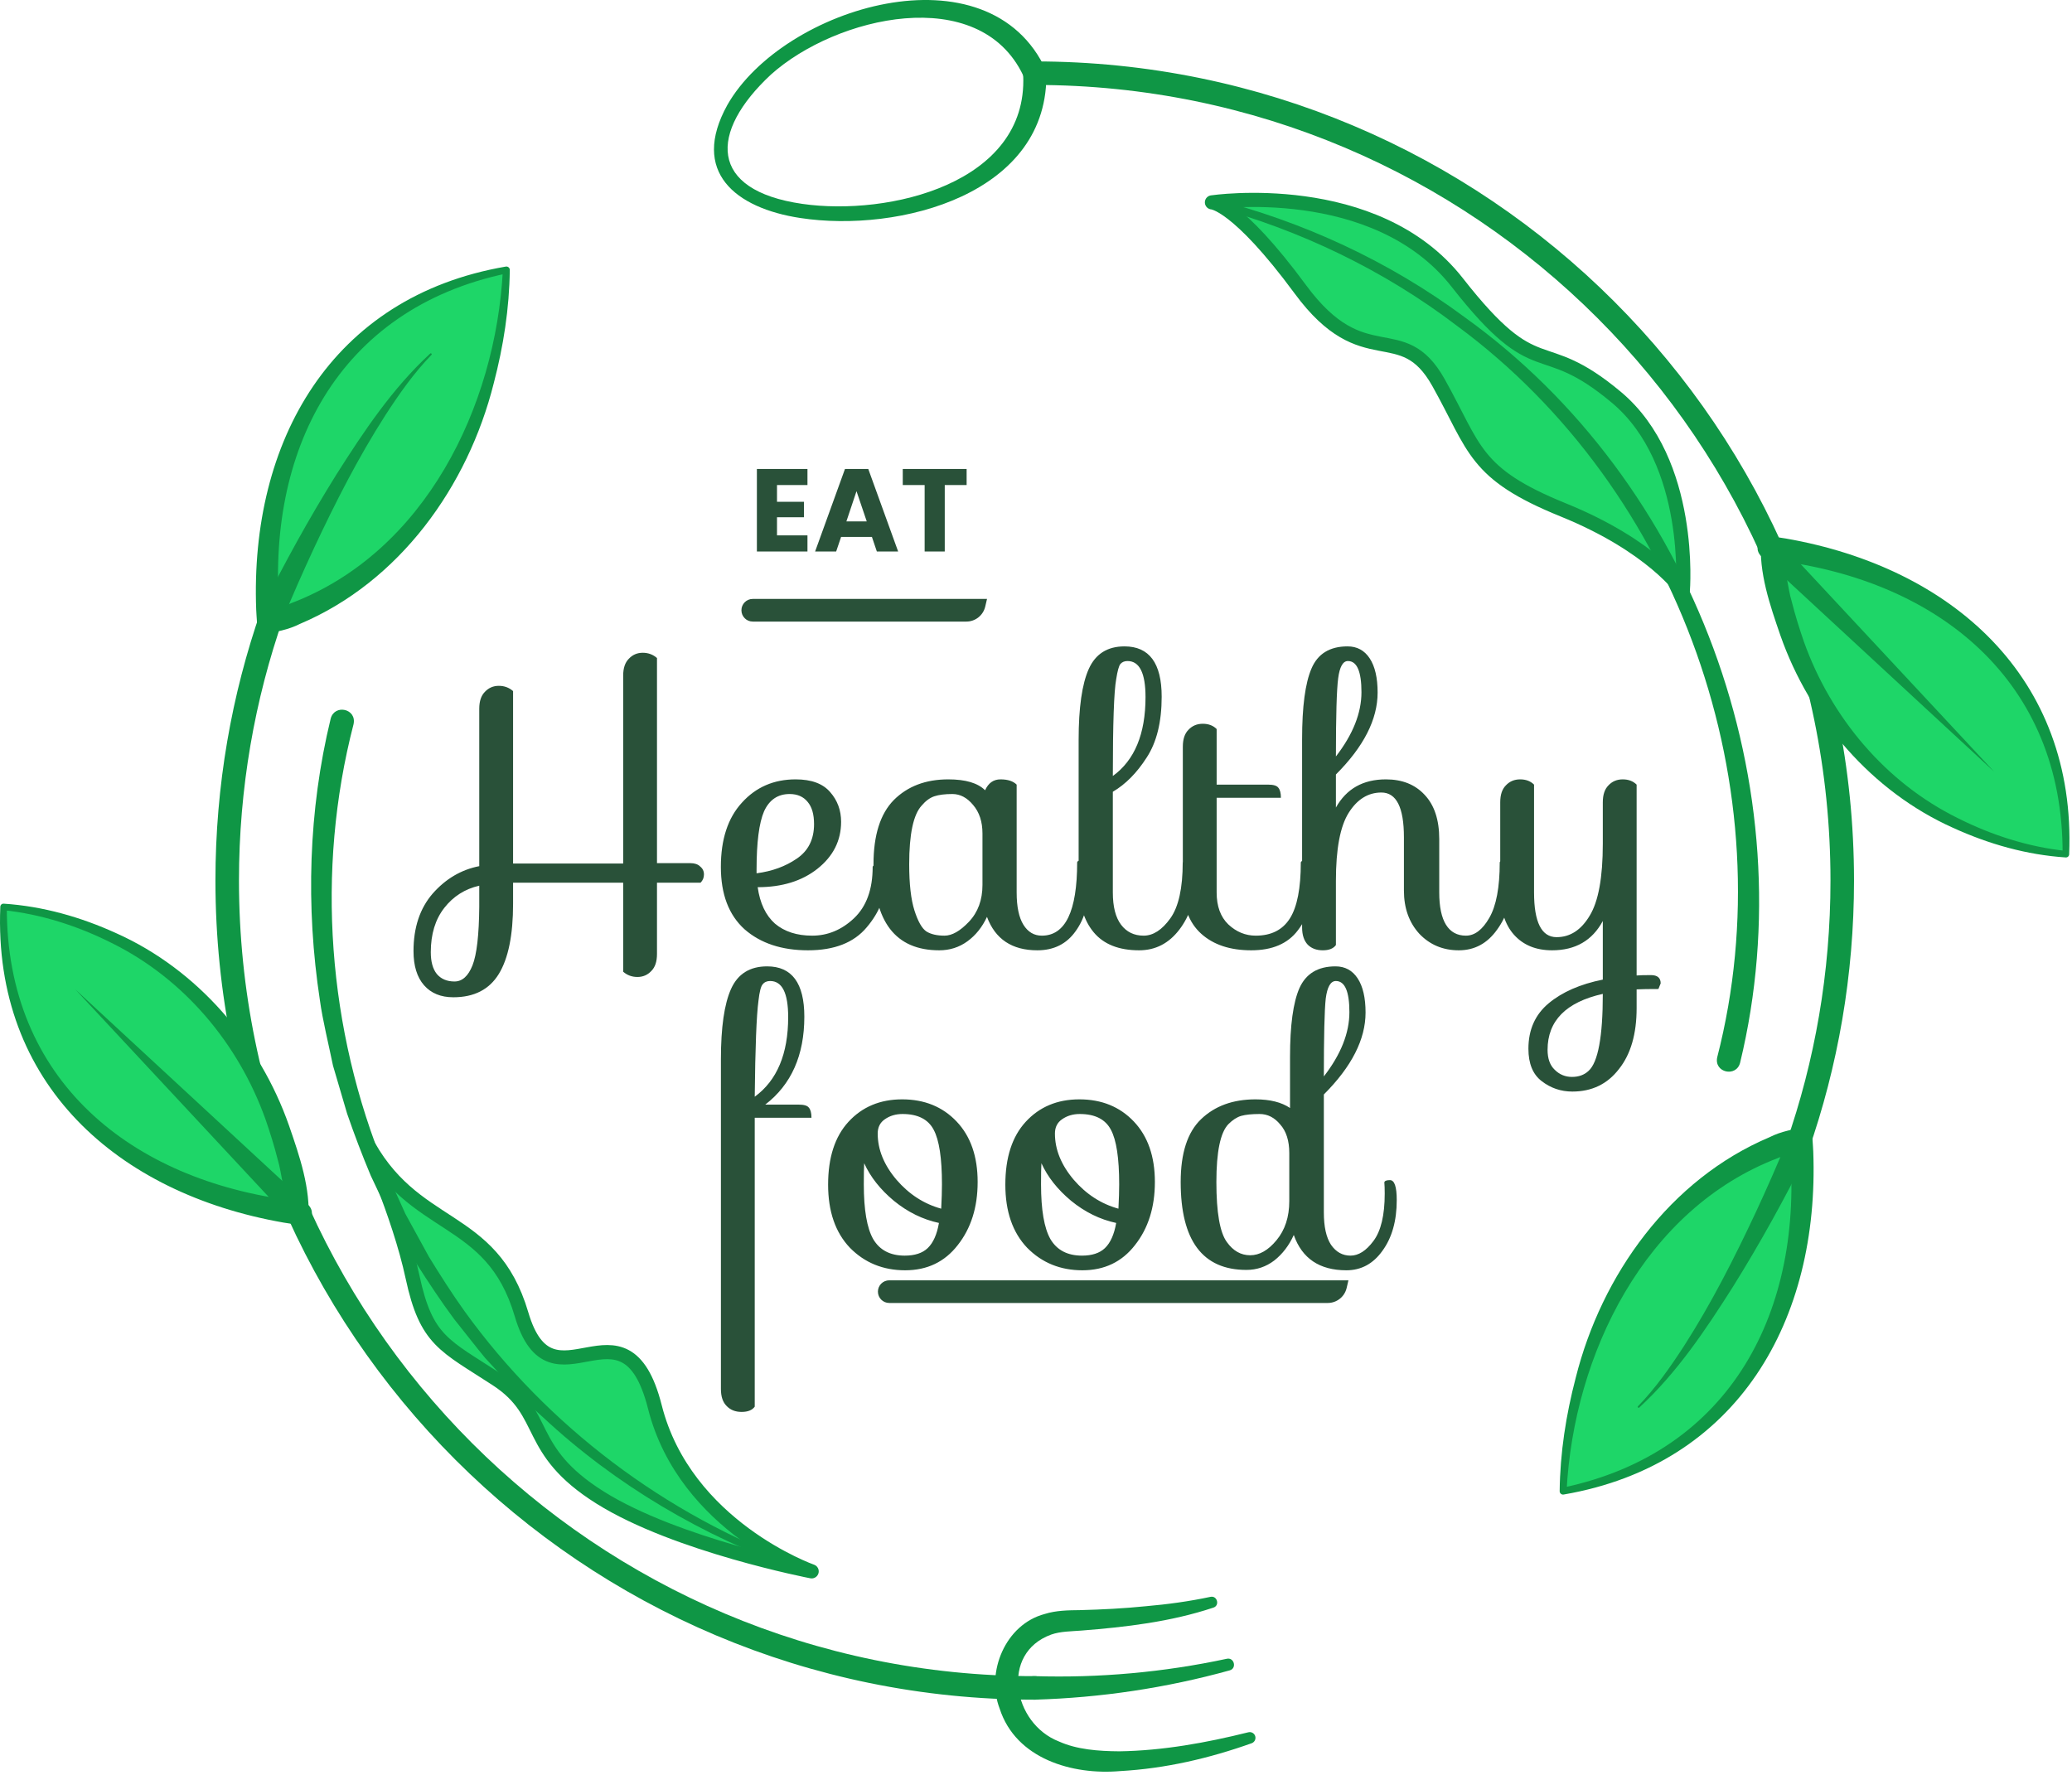 <svg width="293" height="251" viewBox="0 0 293 251" fill="none" xmlns="http://www.w3.org/2000/svg">
<path d="M114.776 222.239C114.776 222.239 96.891 215.933 92.605 198.985C88.319 182.037 78.034 200.446 73.748 185.885C69.462 171.323 58.344 174.431 51.475 160.877C51.475 160.877 56.412 171.626 58.341 180.626C60.27 189.626 62.841 190.269 70.234 195.09C77.627 199.911 74.096 205.054 84.861 211.804C95.627 218.554 114.776 222.239 114.776 222.239Z" fill="#1ED668" stroke="#0F9645" stroke-width="2" stroke-miterlimit="10" stroke-linecap="round" stroke-linejoin="round"/>
<path d="M237.965 83.552C237.965 83.552 239.499 65.344 228.57 56.191C217.641 47.038 217.653 54.752 206.076 39.967C194.499 25.18 171.379 28.622 171.379 28.622C171.379 28.622 174.891 28.716 183.891 40.931C192.891 53.145 198.194 44.788 203.417 54.109C208.641 63.431 208.364 66.966 221.038 72.109C233.713 77.251 237.965 83.552 237.965 83.552Z" fill="#1ED668" stroke="#0F9645" stroke-width="2" stroke-miterlimit="10" stroke-linecap="round" stroke-linejoin="round"/>
<path d="M88.122 95.563C88.122 94.501 88.388 93.704 88.919 93.172C89.451 92.605 90.106 92.322 90.885 92.322C91.665 92.322 92.338 92.57 92.904 93.066V122.077H97.633C98.235 122.077 98.696 122.236 99.015 122.555C99.369 122.838 99.546 123.21 99.546 123.671C99.546 124.131 99.387 124.521 99.068 124.84H92.904V134.935C92.904 135.998 92.639 136.795 92.107 137.326C91.576 137.893 90.921 138.176 90.141 138.176C89.362 138.176 88.689 137.928 88.122 137.432V124.84H72.554V127.815C72.554 132.243 71.881 135.555 70.535 137.751C69.189 139.947 67.046 141.046 64.106 141.046C62.335 141.046 60.953 140.479 59.962 139.345C58.97 138.212 58.474 136.6 58.474 134.51C58.474 131.18 59.377 128.471 61.184 126.381C63.026 124.291 65.222 122.998 67.772 122.502V100.239C67.772 99.176 68.038 98.379 68.569 97.848C69.1 97.281 69.756 96.998 70.535 96.998C71.314 96.998 71.987 97.246 72.554 97.742V122.13H88.122V95.563ZM60.918 134.67C60.918 136.016 61.201 137.043 61.768 137.751C62.37 138.46 63.203 138.814 64.265 138.814C65.363 138.814 66.214 138.052 66.816 136.529C67.418 135.006 67.737 132.243 67.772 128.24V125.265C65.753 125.725 64.106 126.77 62.831 128.4C61.556 130.029 60.918 132.119 60.918 134.67ZM124.2 122.289C124.944 122.289 125.316 122.856 125.316 123.99C125.316 126.611 124.395 129.002 122.553 131.163C120.746 133.323 117.983 134.404 114.264 134.404C110.545 134.404 107.552 133.412 105.284 131.428C103.053 129.409 101.937 126.469 101.937 122.608C101.937 118.712 102.929 115.683 104.913 113.522C106.896 111.326 109.429 110.228 112.511 110.228C114.742 110.228 116.372 110.83 117.399 112.035C118.426 113.204 118.94 114.603 118.94 116.232C118.94 118.889 117.824 121.103 115.592 122.874C113.396 124.61 110.58 125.477 107.144 125.477C107.463 127.744 108.278 129.462 109.588 130.631C110.934 131.765 112.688 132.332 114.849 132.332C117.045 132.332 119.011 131.517 120.746 129.887C122.517 128.223 123.403 125.796 123.403 122.608C123.438 122.396 123.704 122.289 124.2 122.289ZM106.985 123.033V123.511C109.181 123.228 111.076 122.537 112.67 121.439C114.299 120.341 115.114 118.712 115.114 116.551C115.114 115.169 114.813 114.125 114.211 113.416C113.609 112.672 112.759 112.3 111.661 112.3C109.996 112.3 108.791 113.115 108.047 114.744C107.339 116.374 106.985 119.137 106.985 123.033ZM139.302 111.769C139.763 110.742 140.489 110.228 141.48 110.228C142.508 110.228 143.269 110.476 143.765 110.972V126.221C143.765 128.24 144.084 129.764 144.722 130.791C145.359 131.818 146.227 132.332 147.325 132.332C150.655 132.332 152.32 128.878 152.32 121.971C152.355 121.758 152.621 121.652 153.117 121.652C153.754 121.652 154.073 122.59 154.073 124.468C154.073 127.479 153.418 129.887 152.107 131.694C150.832 133.501 149.025 134.404 146.688 134.404C143.11 134.404 140.737 132.828 139.568 129.675C138.895 131.127 137.974 132.279 136.805 133.129C135.636 133.979 134.307 134.404 132.82 134.404C126.621 134.404 123.521 130.348 123.521 122.236C123.521 118.127 124.478 115.099 126.391 113.15C128.339 111.202 130.907 110.228 134.095 110.228C136.539 110.228 138.275 110.742 139.302 111.769ZM129.313 128.772C129.809 130.33 130.376 131.322 131.013 131.747C131.651 132.137 132.501 132.332 133.564 132.332C134.626 132.332 135.777 131.676 137.017 130.366C138.292 129.02 138.93 127.284 138.93 125.159V117.879C138.93 116.214 138.487 114.868 137.602 113.841C136.752 112.814 135.777 112.3 134.679 112.3C133.617 112.3 132.767 112.407 132.129 112.619C131.491 112.832 130.889 113.274 130.322 113.947C129.154 115.223 128.569 117.986 128.569 122.236C128.569 125.035 128.817 127.213 129.313 128.772ZM168.044 121.652C168.682 121.652 169.001 122.59 169.001 124.468C169.001 127.195 168.257 129.533 166.769 131.481C165.281 133.43 163.386 134.404 161.084 134.404C158.215 134.404 156.072 133.554 154.655 131.853C153.238 130.153 152.529 127.744 152.529 124.627V104.649C152.529 100.08 153.008 96.732 153.964 94.607C154.92 92.481 156.603 91.419 159.012 91.419C162.518 91.419 164.272 93.792 164.272 98.539C164.272 102.116 163.563 104.986 162.147 107.146C160.765 109.307 159.171 110.919 157.365 111.981V126.221C157.365 128.24 157.754 129.764 158.533 130.791C159.313 131.818 160.375 132.332 161.721 132.332C163.068 132.332 164.325 131.517 165.494 129.887C166.663 128.258 167.247 125.619 167.247 121.971C167.318 121.758 167.584 121.652 168.044 121.652ZM161.987 98.592C161.987 95.191 161.137 93.491 159.437 93.491C159.012 93.491 158.675 93.633 158.427 93.916C158.215 94.199 158.02 94.908 157.843 96.041C157.524 97.777 157.365 102.347 157.365 109.75C160.446 107.518 161.987 103.799 161.987 98.592ZM167.263 105.605C167.263 104.543 167.529 103.746 168.06 103.214C168.592 102.648 169.265 102.364 170.079 102.364C170.894 102.364 171.549 102.612 172.045 103.108V110.972H179.324C180.068 110.972 180.547 111.114 180.759 111.397C181.007 111.68 181.131 112.159 181.131 112.832H172.045V126.221C172.045 128.17 172.594 129.675 173.692 130.738C174.826 131.8 176.119 132.332 177.571 132.332C179.767 132.332 181.379 131.517 182.406 129.887C183.433 128.258 183.947 125.619 183.947 121.971C184.018 121.758 184.284 121.652 184.744 121.652C185.382 121.652 185.701 122.59 185.701 124.468C185.701 127.337 184.974 129.71 183.522 131.588C182.105 133.465 179.909 134.404 176.933 134.404C173.958 134.404 171.602 133.625 169.867 132.066C168.131 130.507 167.263 128.187 167.263 125.105V105.605ZM212.873 121.652C213.511 121.652 213.83 122.59 213.83 124.468C213.83 127.195 213.121 129.533 211.704 131.481C210.323 133.43 208.516 134.404 206.285 134.404C204.053 134.404 202.194 133.625 200.706 132.066C199.253 130.472 198.527 128.435 198.527 125.956V118.411C198.527 114.195 197.465 112.088 195.339 112.088C193.462 112.088 191.921 113.044 190.717 114.957C189.512 116.87 188.91 120.075 188.91 124.574V133.66C188.556 134.156 187.936 134.404 187.05 134.404C186.165 134.404 185.456 134.138 184.925 133.607C184.394 133.04 184.128 132.225 184.128 131.163V104.543C184.128 99.938 184.571 96.608 185.456 94.554C186.342 92.464 188.042 91.419 190.557 91.419C191.903 91.419 192.948 91.986 193.692 93.119C194.436 94.253 194.808 95.864 194.808 97.954C194.808 101.744 192.842 105.605 188.91 109.537V114.213C190.398 111.556 192.753 110.228 195.977 110.228C198.279 110.228 200.104 110.954 201.45 112.407C202.831 113.859 203.522 115.949 203.522 118.676V126.221C203.522 128.24 203.841 129.764 204.478 130.791C205.116 131.818 206.055 132.332 207.294 132.332C208.534 132.332 209.632 131.499 210.589 129.834C211.58 128.134 212.076 125.513 212.076 121.971C212.112 121.758 212.377 121.652 212.873 121.652ZM188.91 106.987C191.319 103.87 192.523 100.841 192.523 97.901C192.523 94.961 191.886 93.491 190.61 93.491C189.902 93.491 189.441 94.306 189.229 95.935C189.016 97.565 188.91 101.248 188.91 106.987ZM212.147 113.469C212.147 112.407 212.412 111.61 212.944 111.078C213.475 110.511 214.148 110.228 214.963 110.228C215.777 110.228 216.433 110.476 216.929 110.972V126.221C216.929 130.437 217.991 132.544 220.117 132.544C222.029 132.544 223.588 131.535 224.792 129.516C226.032 127.496 226.652 124.096 226.652 119.314V113.469C226.652 112.407 226.918 111.61 227.449 111.078C227.98 110.511 228.653 110.228 229.468 110.228C230.283 110.228 230.938 110.476 231.434 110.972V137.964C231.859 137.928 232.532 137.911 233.453 137.911C234.374 137.911 234.835 138.3 234.835 139.08L234.516 139.877C233.17 139.877 232.142 139.894 231.434 139.93V142.586C231.434 146.235 230.602 149.104 228.937 151.194C227.307 153.319 225.111 154.382 222.348 154.382C220.719 154.382 219.266 153.886 217.991 152.894C216.751 151.938 216.132 150.415 216.132 148.325C216.132 145.633 217.088 143.49 219.001 141.896C220.914 140.302 223.464 139.186 226.652 138.548V130.259C225.164 133.022 222.773 134.404 219.479 134.404C217.212 134.404 215.423 133.678 214.112 132.225C212.802 130.773 212.147 128.683 212.147 125.956V113.469ZM218.841 148.484C218.841 149.724 219.178 150.663 219.851 151.3C220.524 151.973 221.339 152.31 222.295 152.31C223.251 152.31 224.031 152.026 224.633 151.46C225.979 150.255 226.652 146.625 226.652 140.567C221.445 141.736 218.841 144.375 218.841 148.484Z" fill="#295139"/>
<path d="M114.749 158.087H106.726V198.947C106.372 199.443 105.752 199.691 104.867 199.691C103.981 199.691 103.273 199.408 102.741 198.841C102.21 198.31 101.944 197.513 101.944 196.45V149.799C101.944 145.3 102.422 141.988 103.379 139.863C104.335 137.737 106.036 136.675 108.48 136.675C111.986 136.675 113.74 139.048 113.74 143.794C113.74 149.25 111.898 153.394 108.214 156.228H112.943C113.687 156.228 114.165 156.369 114.377 156.653C114.625 156.936 114.749 157.414 114.749 158.087ZM111.455 143.848C111.455 140.447 110.605 138.747 108.905 138.747C108.444 138.747 108.09 138.906 107.842 139.225C107.594 139.508 107.399 140.27 107.258 141.51C106.974 143.635 106.797 148.169 106.726 155.112C109.879 152.809 111.455 149.055 111.455 143.848ZM127.569 155.484C130.722 155.484 133.29 156.529 135.274 158.619C137.257 160.709 138.249 163.56 138.249 167.173C138.249 170.751 137.31 173.726 135.433 176.1C133.591 178.473 131.111 179.66 127.994 179.66C124.877 179.66 122.273 178.597 120.184 176.472C118.129 174.311 117.102 171.335 117.102 167.545C117.102 163.72 118.058 160.762 119.971 158.672C121.919 156.547 124.452 155.484 127.569 155.484ZM127.622 157.556C126.666 157.556 125.833 157.804 125.125 158.3C124.452 158.76 124.115 159.433 124.115 160.319C124.115 162.586 125.001 164.765 126.772 166.854C128.543 168.909 130.651 170.273 133.095 170.946C133.166 169.6 133.201 168.448 133.201 167.492C133.201 163.808 132.812 161.24 132.032 159.788C131.253 158.3 129.783 157.556 127.622 157.556ZM122.15 167.492C122.15 171.105 122.592 173.691 123.478 175.25C124.399 176.808 125.887 177.587 127.941 177.587C129.358 177.587 130.438 177.233 131.182 176.525C131.962 175.781 132.493 174.594 132.776 172.965C130.474 172.469 128.348 171.424 126.4 169.83C124.487 168.236 123.088 166.465 122.203 164.517C122.167 165.119 122.15 166.111 122.15 167.492ZM152.631 155.484C155.784 155.484 158.352 156.529 160.336 158.619C162.319 160.709 163.311 163.56 163.311 167.173C163.311 170.751 162.372 173.726 160.495 176.1C158.653 178.473 156.173 179.66 153.056 179.66C149.939 179.66 147.336 178.597 145.246 176.472C143.191 174.311 142.164 171.335 142.164 167.545C142.164 163.72 143.12 160.762 145.033 158.672C146.981 156.547 149.514 155.484 152.631 155.484ZM152.684 157.556C151.728 157.556 150.895 157.804 150.187 158.3C149.514 158.76 149.177 159.433 149.177 160.319C149.177 162.586 150.063 164.765 151.834 166.854C153.605 168.909 155.713 170.273 158.157 170.946C158.228 169.6 158.263 168.448 158.263 167.492C158.263 163.808 157.874 161.24 157.094 159.788C156.315 158.3 154.845 157.556 152.684 157.556ZM147.212 167.492C147.212 171.105 147.654 173.691 148.54 175.25C149.461 176.808 150.949 177.587 153.003 177.587C154.42 177.587 155.5 177.233 156.244 176.525C157.024 175.781 157.555 174.594 157.838 172.965C155.536 172.469 153.41 171.424 151.462 169.83C149.549 168.236 148.15 166.465 147.265 164.517C147.229 165.119 147.212 166.111 147.212 167.492ZM166.96 167.173C166.96 163.1 167.917 160.142 169.829 158.3C171.778 156.423 174.346 155.484 177.534 155.484C179.588 155.484 181.218 155.891 182.422 156.706V149.48C182.422 145.017 182.865 141.775 183.75 139.756C184.671 137.702 186.372 136.675 188.851 136.675C190.197 136.675 191.242 137.241 191.986 138.375C192.73 139.508 193.102 141.12 193.102 143.21C193.102 147 191.136 150.861 187.204 154.793V171.477C187.204 173.496 187.541 175.019 188.214 176.047C188.922 177.074 189.843 177.587 190.977 177.587C192.11 177.587 193.191 176.897 194.218 175.515C195.28 174.098 195.812 171.867 195.812 168.82C195.812 168.147 195.794 167.616 195.759 167.226C195.794 167.014 196.06 166.908 196.556 166.908C197.193 166.908 197.512 167.846 197.512 169.724C197.512 172.664 196.839 175.055 195.493 176.897C194.182 178.739 192.482 179.66 190.392 179.66C186.602 179.66 184.122 177.995 182.953 174.665C182.28 176.153 181.359 177.357 180.19 178.278C179.022 179.164 177.711 179.607 176.259 179.607C170.06 179.607 166.96 175.462 166.96 167.173ZM176.79 177.534C178.101 177.534 179.34 176.826 180.509 175.409C181.714 173.957 182.316 172.115 182.316 169.883V163.082C182.316 161.346 181.891 160 181.041 159.044C180.226 158.052 179.252 157.556 178.118 157.556C177.02 157.556 176.152 157.645 175.515 157.822C174.913 157.999 174.31 158.388 173.708 158.991C172.575 160.16 172.008 162.887 172.008 167.173C172.008 171.495 172.504 174.329 173.496 175.675C174.381 176.914 175.479 177.534 176.79 177.534ZM188.904 138.747C188.161 138.747 187.682 139.579 187.47 141.244C187.293 142.873 187.204 146.54 187.204 152.243C189.613 149.126 190.817 146.097 190.817 143.157C190.817 140.217 190.18 138.747 188.904 138.747Z" fill="#295139"/>
<path d="M144.691 10.674C138.463 -2.441 118.216 2.296 109.025 10.54C100.253 18.695 100.172 26.93 113.46 28.835C125.645 30.593 145.353 25.962 144.691 10.674ZM147.956 10.03C148.537 27.465 127.125 32.98 113.153 30.831C104.016 29.439 97.603 24.325 102.854 14.845C110.741 0.952 139.881 -7.85 147.956 10.03Z" fill="#0F9645"/>
<path d="M38.508 86.812C34.376 98.623 32.129 111.318 32.129 124.538C32.129 187.602 83.253 238.726 146.317 238.726" stroke="#0F9645" stroke-width="3.328" stroke-miterlimit="10" stroke-linecap="round" stroke-linejoin="round"/>
<path d="M38.035 88.201C38.035 88.201 32.359 46.066 71.601 38.185C71.601 38.185 71.601 77.189 38.035 88.201Z" fill="#1ED668"/>
<path d="M37.151 89.611C36.592 89.231 36.335 88.525 36.33 87.85C36.31 87.525 36.238 86.569 36.229 86.225C35.329 62.437 46.82 41.959 71.505 37.706C71.803 37.638 72.102 37.877 72.089 38.185C72.027 43.623 71.191 48.975 69.817 54.219C66.165 68.779 56.509 82.278 42.406 88.243C40.832 89.046 38.84 89.465 37.151 89.611ZM38.919 86.791C39.527 86.216 39.78 85.794 40.5 85.594C40.628 85.531 41.034 85.377 41.17 85.312C60.09 78.112 70.107 57.532 71.113 38.185L71.697 38.663C47.729 43.678 37.531 63.895 39.567 87.022C39.594 87.188 39.637 87.698 39.668 87.876C39.656 87.49 39.287 86.96 38.919 86.791Z" fill="#0F9645"/>
<path d="M42.388 171.559C42.388 171.559 -0.002 168.292 0.504 128.269C0.504 128.269 36.238 129.837 42.388 171.559Z" fill="#1ED668"/>
<path d="M43.605 172.694C43.114 173.18 42.366 173.292 41.689 173.152C41.368 173.1 40.415 172.975 40.078 172.91C16.637 168.805 -0.974 153.284 0.042 128.263C0.039 128.001 0.262 127.786 0.525 127.807C6.067 128.173 11.42 129.697 16.453 131.993C27.934 137.129 36.738 147.395 40.876 159.209C42.359 163.51 43.949 168.097 43.605 172.694ZM41.172 170.424C39.833 168.47 39.935 166.163 39.264 163.973C38.8 162.114 38.163 160.084 37.53 158.264C33.711 147.61 26.013 138.414 15.79 133.367C11.033 130.972 5.784 129.275 0.485 128.731C0.481 128.732 0.966 128.275 0.966 128.275C0.864 152.768 18.506 166.974 41.557 169.814C41.703 169.819 42.247 169.89 42.412 169.893C42.022 169.821 41.411 170.087 41.172 170.424Z" fill="#0F9645"/>
<path d="M41.214 172.738L10.657 139.939L43.563 170.381C45.191 171.953 42.8 174.366 41.214 172.738Z" fill="#0F9645"/>
<path d="M36.986 86.138C40.23 79.618 43.714 73.296 47.56 67.127C51.425 61.032 55.5 54.913 60.841 49.999C60.954 49.897 61.135 50.069 61.017 50.185C58.513 52.764 56.45 55.718 54.5 58.718C50.629 64.754 47.375 71.171 44.337 77.659C42.829 80.912 41.363 84.212 40.023 87.504C39.112 89.573 36.04 88.218 36.986 86.138Z" fill="#0F9645"/>
<path d="M171.589 227.369C165.516 229.389 159.186 230.124 152.902 230.617C151.494 230.731 149.967 230.716 148.655 231.179C141.385 233.816 143.205 243.772 149.76 246.307C152.277 247.44 155.298 247.674 158.308 247.692C164.41 247.6 170.573 246.486 176.509 245.005C176.947 244.884 177.401 245.148 177.511 245.589C177.613 245.997 177.384 246.411 176.996 246.55C171.026 248.674 164.831 250.133 158.383 250.489C151.676 251.073 143.656 248.784 141.357 241.643C139.384 236.518 142.158 229.743 147.727 228.271C149.353 227.755 151.099 227.743 152.757 227.723C155.852 227.643 158.946 227.485 162.018 227.173C165.101 226.907 168.168 226.486 171.174 225.846C172.127 225.641 172.523 227.06 171.589 227.369Z" fill="#0F9645"/>
<path d="M173.892 236.244C164.944 238.727 155.661 240.117 146.317 240.389C145.398 240.417 144.631 239.694 144.603 238.775C144.571 237.821 145.363 237.029 146.317 237.061C155.398 237.334 164.543 236.523 173.489 234.602C174.529 234.379 174.931 235.955 173.892 236.244Z" fill="#0F9645"/>
<path d="M254.132 162.265C258.265 150.455 260.511 137.759 260.511 124.539C260.511 61.475 209.387 10.351 146.323 10.351" stroke="#0F9645" stroke-width="3.328" stroke-miterlimit="10" stroke-linecap="round" stroke-linejoin="round"/>
<path d="M254.605 160.877C254.605 160.877 260.281 203.013 221.039 210.893C221.039 210.893 221.039 171.888 254.605 160.877Z" fill="#1ED668"/>
<path d="M255.489 159.467C256.048 159.846 256.305 160.553 256.31 161.227C256.33 161.553 256.402 162.509 256.411 162.853C257.311 186.641 245.82 207.118 221.135 211.371C220.837 211.44 220.538 211.201 220.551 210.892C220.613 205.454 221.449 200.102 222.823 194.858C226.475 180.298 236.131 166.8 250.234 160.835C251.808 160.031 253.8 159.614 255.489 159.467ZM253.721 162.286C253.113 162.862 252.86 163.283 252.14 163.483C252.012 163.547 251.606 163.7 251.47 163.765C232.55 170.965 222.533 191.545 221.527 210.892C221.528 210.894 220.943 210.414 220.943 210.414C244.911 205.399 255.109 185.182 253.073 162.055C253.046 161.89 253.003 161.38 252.972 161.202C252.984 161.588 253.353 162.118 253.721 162.286Z" fill="#0F9645"/>
<path d="M250.252 77.519C250.252 77.519 292.642 80.785 292.136 120.808C292.136 120.808 256.402 119.24 250.252 77.519Z" fill="#1ED668"/>
<path d="M249.035 76.383C249.526 75.897 250.274 75.785 250.951 75.925C251.272 75.978 252.225 76.103 252.562 76.168C276.003 80.272 293.614 95.793 292.598 120.814C292.601 121.076 292.378 121.291 292.115 121.27C286.573 120.904 281.22 119.38 276.187 117.084C264.706 111.948 255.902 101.682 251.764 89.868C250.281 85.567 248.691 80.981 249.035 76.383ZM251.468 78.653C252.807 80.608 252.705 82.915 253.376 85.105C253.84 86.963 254.477 88.993 255.109 90.814C258.928 101.467 266.626 110.663 276.849 115.709C281.606 118.104 286.855 119.801 292.154 120.345C292.158 120.344 291.672 120.801 291.672 120.801C291.774 96.308 274.132 82.103 251.081 79.263C250.935 79.257 250.391 79.186 250.226 79.183C250.618 79.257 251.229 78.99 251.468 78.653Z" fill="#0F9645"/>
<path d="M251.426 76.34L281.983 109.138L249.077 78.697C247.449 77.126 249.84 74.712 251.426 76.34Z" fill="#0F9645"/>
<path d="M255.654 162.939C252.41 169.459 248.926 175.781 245.08 181.95C241.215 188.046 237.14 194.166 231.799 199.079C231.686 199.182 231.505 199.008 231.623 198.892C234.127 196.314 236.19 193.36 238.14 190.359C242.011 184.324 245.265 177.907 248.303 171.418C249.812 168.165 251.277 164.867 252.617 161.575C253.528 159.507 256.6 160.861 255.654 162.939Z" fill="#0F9645"/>
<path d="M242.832 149.529C252.564 111.703 237.514 69.319 206.055 46.1C195.736 38.23 183.811 32.492 171.248 29.134C170.965 29.061 170.794 28.771 170.868 28.488C170.941 28.207 171.23 28.04 171.51 28.108C184.254 31.317 196.427 36.952 207.028 44.797C239.588 68.118 255.492 111.377 246.068 150.303C245.532 152.405 242.349 151.717 242.832 149.529Z" fill="#0F9645"/>
<path d="M49.994 102.431C44.625 123.15 46.333 145.641 54.487 165.4C55.117 166.791 56.724 170.345 57.332 171.689C58.041 172.983 59.922 176.411 60.652 177.745C62.229 180.314 63.937 182.999 65.695 185.453C77.42 201.706 94.062 214.25 112.896 221.166C113.112 221.243 113.225 221.481 113.148 221.697C113.072 221.911 112.834 222.022 112.619 221.95C99.428 217.295 87.031 210.016 76.774 200.437C74.057 198.072 71.039 194.714 68.594 192.049C67.622 190.89 65.197 187.78 64.207 186.545C62.373 184.073 60.587 181.369 58.936 178.777C58.154 177.407 56.197 173.973 55.444 172.653C54.806 171.307 53.088 167.67 52.429 166.276C51.218 163.389 50.096 160.447 49.079 157.486C48.657 156.038 47.498 152.122 47.087 150.709C46.548 148.041 45.593 144.172 45.238 141.473C43.225 128.267 43.601 114.636 46.763 101.632C47.324 99.534 50.482 100.23 49.994 102.431Z" fill="#0F9645"/>
<path d="M125.748 181.078H190.681L190.427 182.165C190.137 183.406 189.03 184.283 187.756 184.283H125.748C124.863 184.283 124.146 183.566 124.146 182.681C124.145 181.795 124.863 181.078 125.748 181.078Z" fill="#295139"/>
<path d="M106.446 84.707H139.574L139.32 85.793C139.03 87.034 137.923 87.912 136.649 87.912H106.446C105.561 87.912 104.844 87.195 104.844 86.309C104.844 85.424 105.561 84.707 106.446 84.707Z" fill="#295139"/>
<path d="M109.875 68.603V70.965H113.684V73.16H109.875V75.722H114.183V78H107.031V66.325H114.183V68.603H109.875ZM123.297 75.938H118.939L118.241 78H115.264L119.488 66.325H122.781L127.006 78H123.995L123.297 75.938ZM122.565 73.742L121.118 69.468L119.688 73.742H122.565ZM136.69 66.325V68.603H133.597V78H130.753V68.603H127.659V66.325H136.69Z" fill="#295139"/>
</svg>
